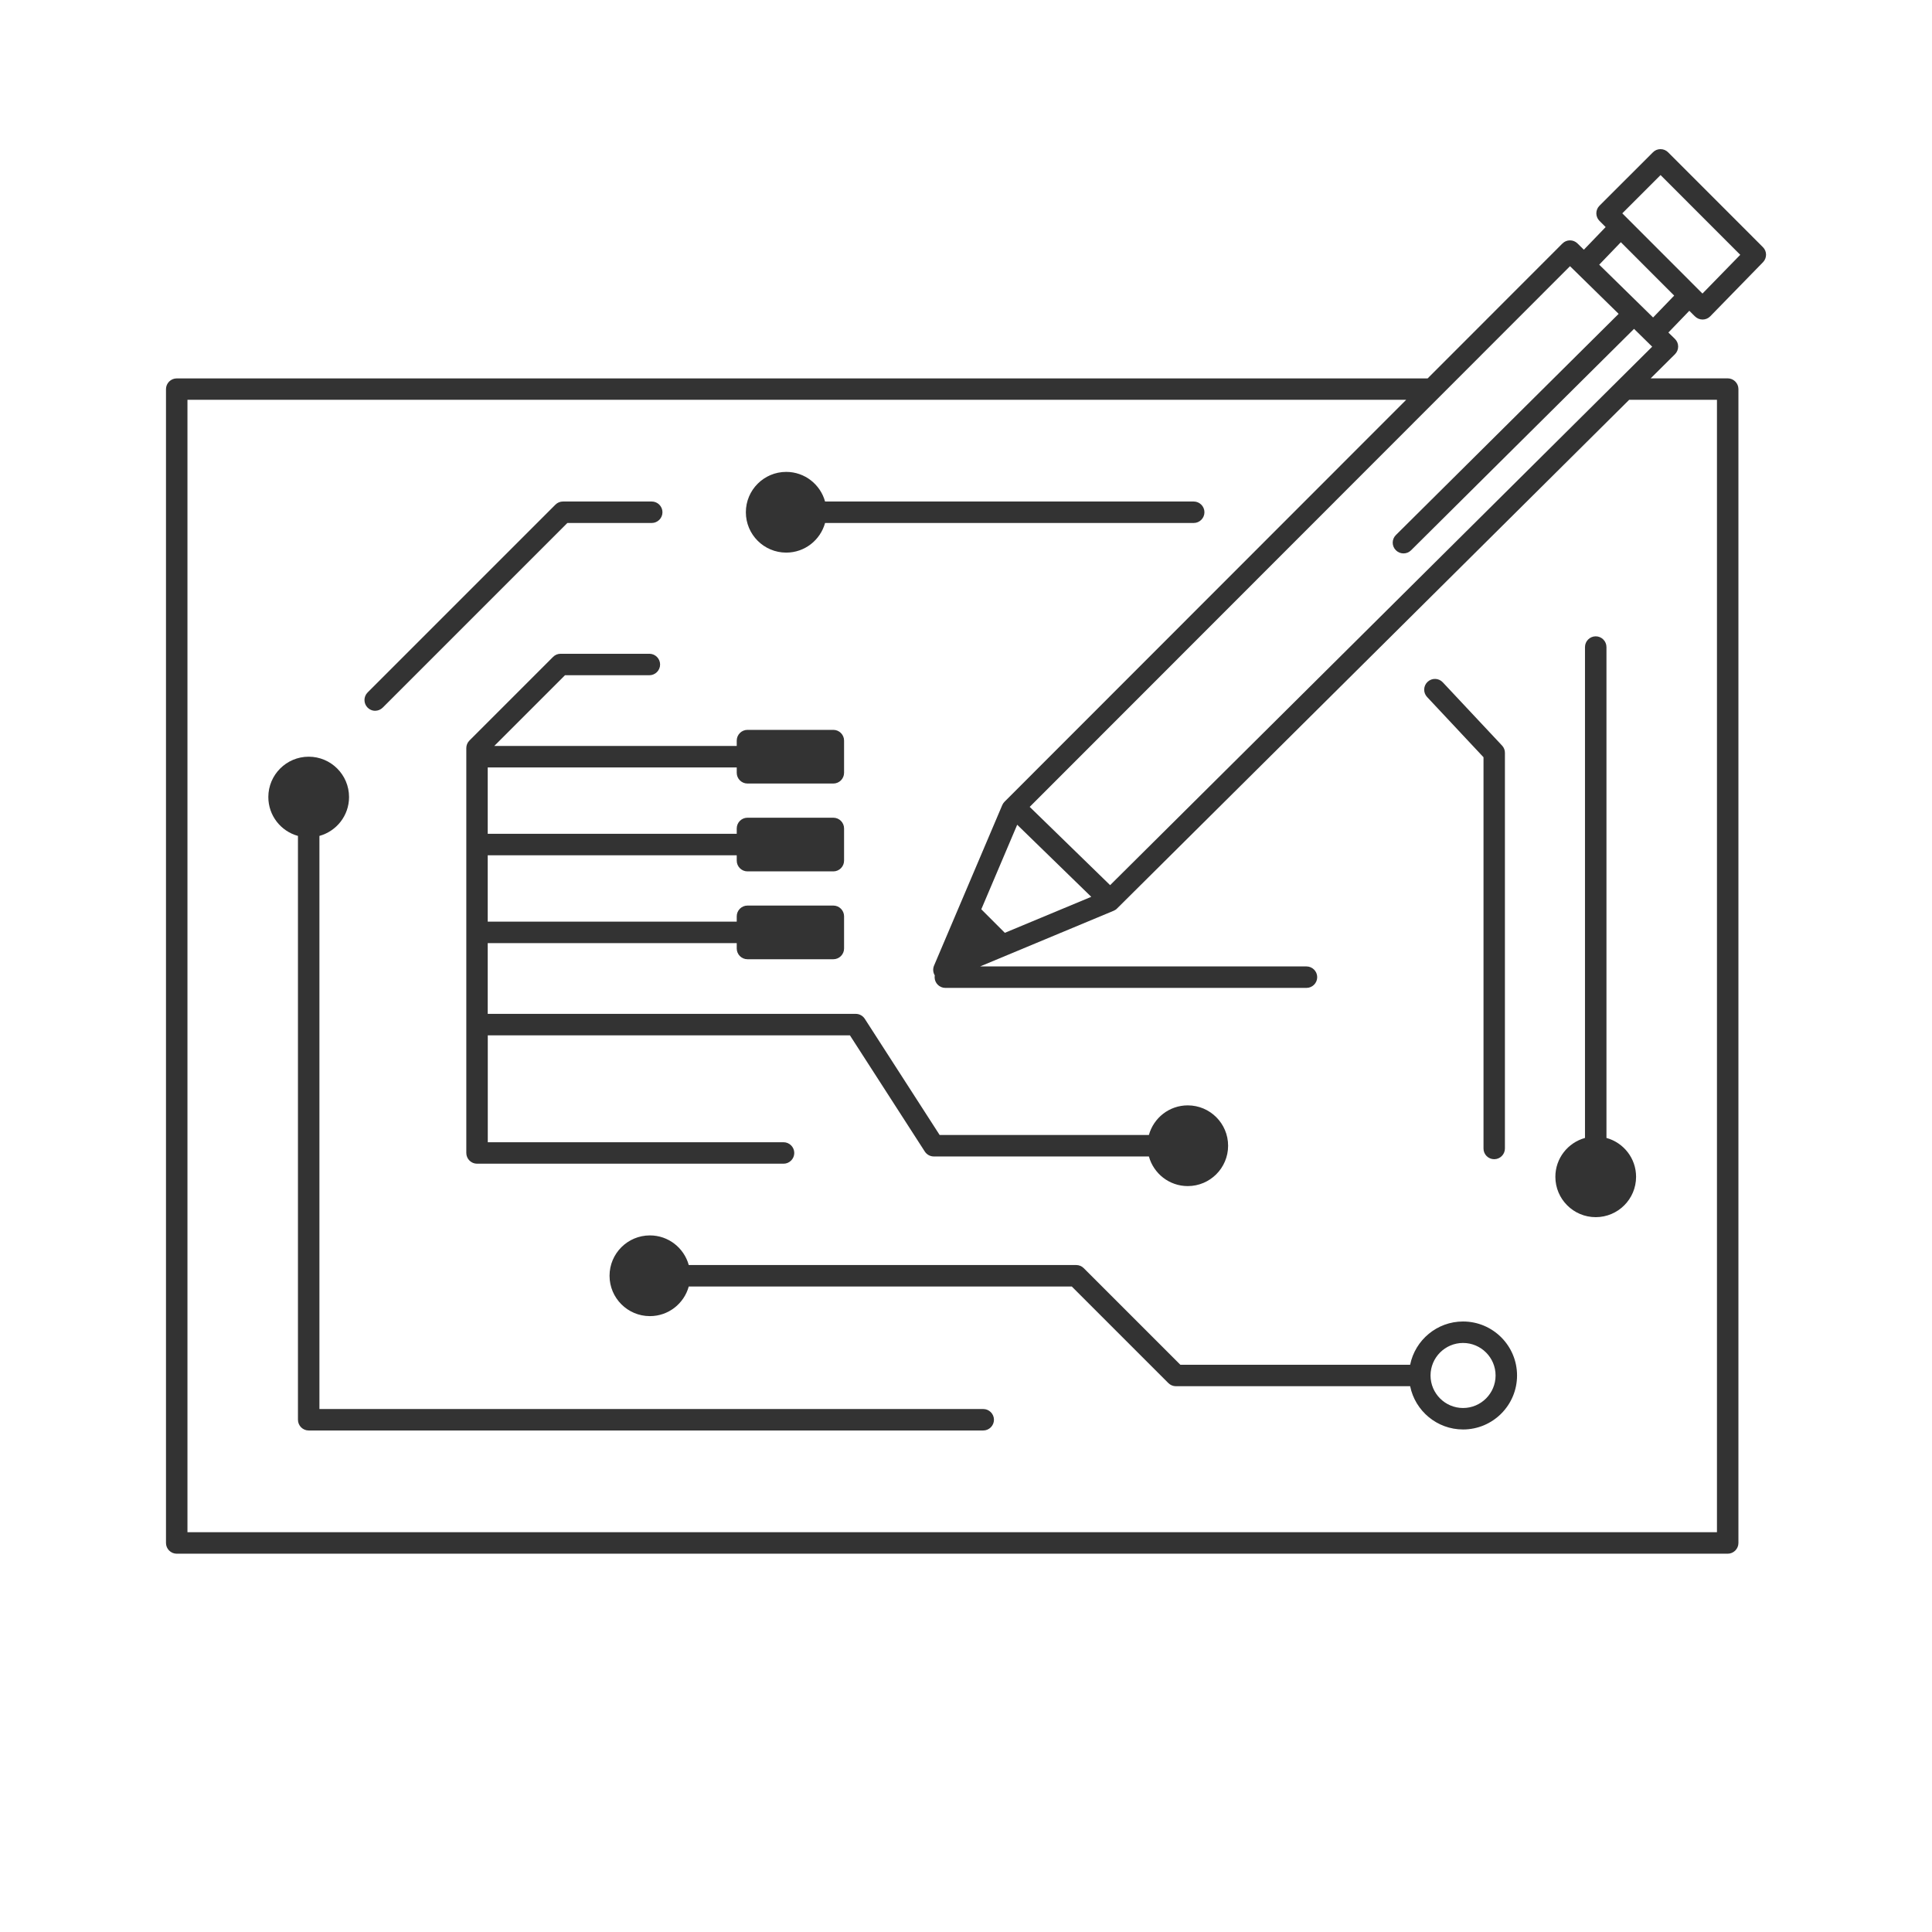 <?xml version="1.0" standalone="no"?>
<!DOCTYPE svg PUBLIC "-//W3C//DTD SVG 1.1//EN" "http://www.w3.org/Graphics/SVG/1.1/DTD/svg11.dtd">
<svg xmlns="http://www.w3.org/2000/svg" id="icon" viewBox="0 0 360 360" width="360" height="360"><path d="m315.83,58.95c.38.38.88.59,1.42.59h.01c.54,0,1.05-.22,1.42-.6l9.83-10.08c.76-.78.76-2.04-.02-2.81l-17.66-17.67c-.38-.38-.88-.59-1.42-.59s-1.04.21-1.41.59l-9.96,9.95c-.78.78-.78,2.05,0,2.83l1.15,1.15-4.06,4.22-1.19-1.17c-.78-.77-2.04-.76-2.81.02l-25.11,25.13H32.93c-1.1,0-2,.9-2,2v215c0,1.1.9,2,2,2h289c1.1,0,2-.9,2-2V72.5c0-1.1-.9-2-2-2h-14.35l4.53-4.5c.38-.38.59-.89.59-1.43s-.22-1.05-.6-1.42l-1.22-1.19,3.9-4.05,1.04,1.04Zm-6.41-26.33l14.85,14.86-7.04,7.22-14.94-14.95,7.13-7.13Zm10.51,41.88v211H34.93V74.5h227.09l-74.83,74.88c-.18.18-.33.4-.43.63l-12.72,29.93c-.25.6-.19,1.27.14,1.81-.02.11-.03.22-.03.33,0,1.1.9,2,2,2h67.29c1.1,0,2-.9,2-2s-.9-2-2-2h-60.81l24.88-10.37c.24-.1.46-.24.64-.43l95.42-94.78h16.37Zm-132.69,99.32l-4.39-4.39,6.69-15.75,13.8,13.43-16.11,6.71Zm19.61-8.89l-14.98-14.58,76.39-76.44s0,0,0,0l24.29-24.31,9.06,8.88-41.51,41.22c-.78.78-.79,2.04,0,2.83.39.39.9.59,1.42.59s1.02-.19,1.41-.58l41.55-41.26,3.38,3.32-101.01,100.34Zm101.18-105.77l-10.04-9.84,4.03-4.19,9.94,9.95-3.93,4.08Z" fill="#333"/><path d="m69.91,132.44c.51,0,1.02-.2,1.41-.59l34.4-34.4h15.72c1.1,0,2-.9,2-2s-.9-2-2-2h-16.54c-.53,0-1.04.21-1.41.59l-34.99,34.99c-.78.78-.78,2.05,0,2.83.39.39.9.59,1.41.59Z" fill="#333"/><path d="m276.43,141.09v72.91c-.01,1.1.88,2,1.99,2s2-.9,2-2v-73.7c.01-.51-.18-1-.53-1.37l-11.05-11.79c-.75-.81-2.02-.85-2.83-.09-.81.76-.85,2.02-.09,2.83l10.51,11.22Z" fill="#333"/><path d="m92.1,139l13.18-13.18h15.72c1.1,0,2-.9,2-2s-.9-2-2-2h-16.54c-.53,0-1.04.21-1.41.59l-15.57,15.57c-.38.38-.59.88-.59,1.41v75.45c0,1.1.9,2,2,2h57.11c1.1,0,2-.9,2-2s-.9-2-2-2h-55.11v-19.92h67.48l13.95,21.65c.37.57,1,.92,1.68.92h40.08c.88,3.18,3.78,5.52,7.24,5.52,4.15,0,7.52-3.37,7.52-7.52s-3.37-7.52-7.52-7.52c-3.46,0-6.36,2.34-7.24,5.52h-38.99l-13.95-21.65c-.37-.57-1-.92-1.68-.92h-68.58v-13.18h46.4v1c0,1.1.9,2,2,2h16c1.1,0,2-.9,2-2v-6c0-1.1-.9-2-2-2h-16c-1.1,0-2,.9-2,2v1h-46.4v-12.37h46.4v1c0,1.1.9,2,2,2h16c1.1,0,2-.9,2-2v-6c0-1.1-.9-2-2-2h-16c-1.1,0-2,.9-2,2v1h-46.4v-12.37h46.4v1c0,1.1.9,2,2,2h16c1.1,0,2-.9,2-2v-6c0-1.1-.9-2-2-2h-16c-1.1,0-2,.9-2,2v1h-45.18Z" fill="#333"/><path d="m297.34,226.8c4.15,0,7.52-3.37,7.52-7.52,0-3.46-2.34-6.37-5.52-7.24v-91.47c0-1.1-.9-2-2-2s-2,.9-2,2v91.47c-3.18.88-5.52,3.78-5.52,7.24,0,4.15,3.37,7.52,7.52,7.52Z" fill="#333"/><path d="m146.5,102.97c3.46,0,6.36-2.34,7.24-5.52h68.69c1.1,0,2-.9,2-2s-.9-2-2-2h-68.69c-.88-3.18-3.78-5.52-7.24-5.52-4.15,0-7.52,3.37-7.52,7.52s3.37,7.52,7.52,7.52Z" fill="#333"/><path d="m183.2,262.55H59.52v-106.79c3.18-.88,5.52-3.78,5.52-7.24,0-4.15-3.37-7.52-7.52-7.52s-7.52,3.37-7.52,7.52c0,3.46,2.34,6.37,5.52,7.24v108.79c0,1.1.9,2,2,2h125.69c1.1,0,2-.9,2-2s-.9-2-2-2Z" fill="#333"/><path d="m272.62,246.24c-4.86,0-8.93,3.47-9.86,8.06h-42.82l-17.99-17.99c-.38-.38-.88-.59-1.41-.59h-72.2c-.88-3.18-3.78-5.52-7.24-5.52-4.15,0-7.52,3.37-7.52,7.52s3.37,7.52,7.52,7.52c3.46,0,6.36-2.34,7.24-5.52h71.37l17.99,17.99c.38.38.88.59,1.41.59h43.65c.93,4.59,5,8.06,9.86,8.06,5.55,0,10.06-4.51,10.06-10.06s-4.51-10.06-10.06-10.06Zm0,16.12c-3.34,0-6.06-2.72-6.06-6.06s2.72-6.06,6.06-6.06,6.06,2.72,6.06,6.06-2.72,6.06-6.06,6.06Z" fill="#333"/></svg>